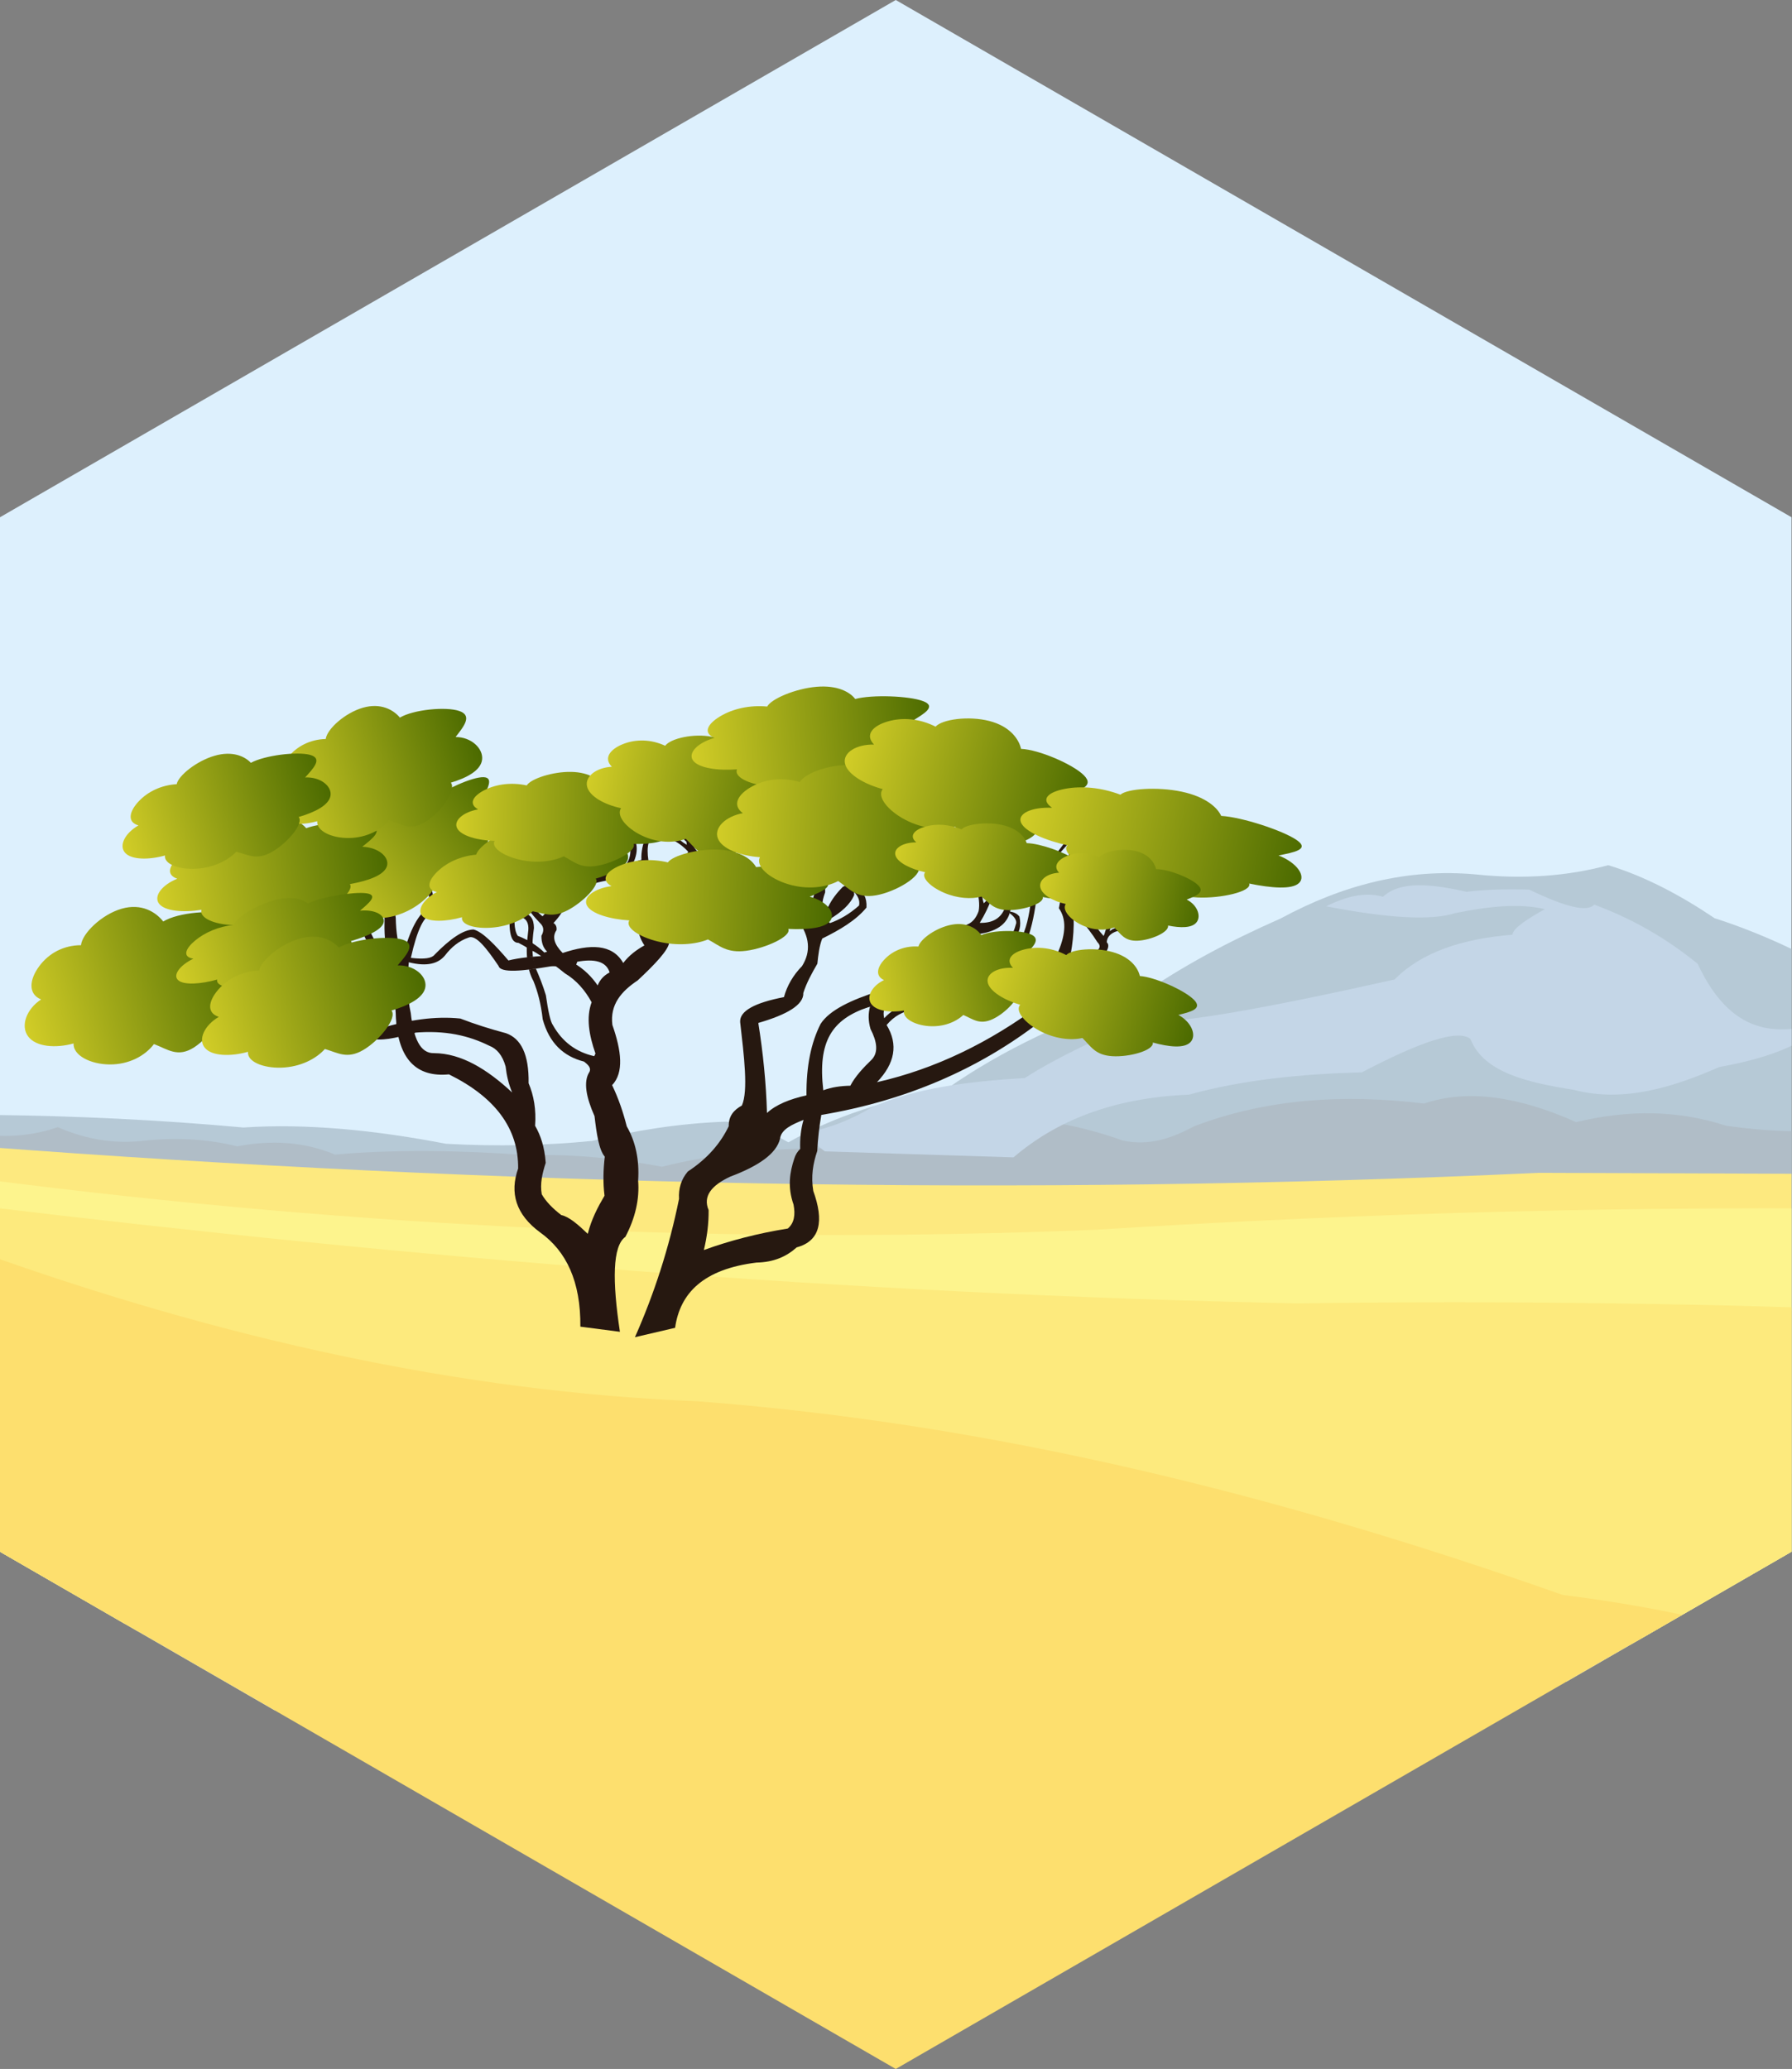 <?xml version="1.0" encoding="UTF-8" standalone="no"?><!DOCTYPE svg PUBLIC "-//W3C//DTD SVG 1.1//EN" "http://www.w3.org/Graphics/SVG/1.1/DTD/svg11.dtd"><svg width="100%" height="100%" viewBox="0 0 719 830" version="1.1" xmlns="http://www.w3.org/2000/svg" xmlns:xlink="http://www.w3.org/1999/xlink" xml:space="preserve" xmlns:serif="http://www.serif.com/" style="fill-rule:evenodd;clip-rule:evenodd;stroke-linejoin:round;stroke-miterlimit:1.414;"><rect x="0" y="0" width="719" height="830" fill="#808080" stroke="none"/><path id="grassland" d="M359.401,0l359.4,207.5l0,415l-359.4,207.5l-359.401,-207.5l0,-415l359.401,-207.5Z" style="fill:none;"/><clipPath id="_clip1"><path d="M359.401,0l359.4,207.5l0,415l-359.4,207.5l-359.401,-207.5l0,-415l359.401,-207.5Z"/></clipPath><g clip-path="url(#_clip1)"><path id="sky" d="M-31.244,-119.636l803.791,5.673l27.847,784.721l-848.093,18.909l16.455,-809.303Z" style="fill:#ddf0fd;"/><g id="mountains"><path d="M-2.465,447.285c33.372,0.407 66.741,1.977 100.106,5.033c25.388,-1.67 52.692,1.011 81.244,6.523c20.761,1.156 40.259,0.686 58.699,-1.145c16.987,-4.134 34.723,-7.05 53.831,-7.731c10.063,1.467 18.17,4.38 24.911,8.304c18.626,-10.618 40.152,-17.32 63.567,-21.476c22.041,-15.506 48.564,-27.921 78.454,-38.013c15.762,-10.97 34.425,-21.042 55.549,-30.352c24.63,-13.313 50.559,-20.203 78.404,-17.62c19.242,1.995 36.841,0.636 52.972,-3.722c14.632,4.444 28.811,11.928 42.711,21.293c16.993,5.397 34.025,13.277 51.082,22.678c10.375,6.466 20.358,9.661 30.009,10.079l9.027,123.479l-785.049,16.079l4.483,-93.409Z" style="fill:#b6c9d6;"/><path d="M-5.408,455.3c10.018,1.038 19.548,0 28.588,-3.115c11.796,5.104 23.06,6.689 33.902,5.497c13.397,-1.465 26.122,-0.793 38.118,2.199c14.559,-2.82 27.578,-1.577 39.216,3.299c23.912,-2.113 49.859,-1.746 77.116,0.218c18.791,-0.485 36.7,1.382 54.081,4.661c20.096,-5.07 43.567,-7.785 71.515,-7.376c41.947,-16.034 79.284,-15.44 113.373,-3.125c11.068,2.327 20.109,-1.204 28.782,-5.799c29.057,-11.031 59.968,-12.959 92.069,-9.048c17.524,-5.935 38.087,-2.814 61.047,7.453c21.174,-5.138 41.245,-4.759 60.149,1.453c33.452,4.696 53.767,1.037 73.936,-2.716l24.013,142.019l-830.488,3.495l34.583,-139.115Z" style="fill:#b0bdc7;"/><path d="M406.625,464.295c16.926,-14.422 39.269,-23.864 70.466,-25.166c21.68,-6.015 45.133,-8.285 69.347,-8.948c23.028,-12.092 38.61,-17.505 43.541,-13.36c5.319,13.44 22.748,17.415 41.461,20.387c19.437,5.077 38.919,-0.606 58.413,-9.163c23.308,-4.174 35.719,-10.578 42.283,-18.179c-19.499,6.181 -37.712,5.234 -50.968,-23.193c-11.6,-9.469 -25.041,-17.667 -41.519,-23.766c-2.822,3.129 -11.754,0.908 -26.056,-6.013c-9.116,-0.294 -17.562,-0.046 -25.198,0.859c-13.887,-3.124 -26.531,-4.516 -33.501,2.004c-7.267,-2.092 -14.943,-0.091 -22.811,3.817c25.388,4.934 42.477,5.738 51.886,2.721c13.492,-2.789 25.875,-3.941 35.876,-1.582c-7.129,3.986 -12.828,7.682 -13.011,10.263c-20.392,1.63 -36.658,7.141 -47.28,17.959c-52.447,11.736 -90.797,18.713 -102.052,16.545c-16.741,6.991 -32.781,14.345 -46.344,22.985c-22.74,1.362 -44.37,4.04 -61.619,11.912c-7.289,4.309 -15.719,8.103 -27.552,10.358l8.948,7.159l75.69,2.401Z" style="fill:#c4d6e7;"/></g><g id="field-background"><path d="M-8.615,459.887c209.305,15.853 417.951,20.199 625.802,10.626l154.912,0.559l8.843,188.572l-791.689,-8.738l2.132,-191.019Z" style="fill:#fde97f;"/><path d="M-5.546,473.224c151.387,19.439 299.861,26.07 445.468,20.097c108.601,-6.843 218.923,-9.801 331.288,-8.15l-6.83,172.486l-776.834,-6.991l6.908,-177.442Z" style="fill:#fdf48d;"/><path d="M-8.748,483.716c173.527,20.931 349.353,35.443 529.051,39.148c84.779,-1.124 167.382,-0.026 247.748,3.355l0,134.78l-779.036,-7.271l2.237,-170.012Z" style="fill:#fdea7d;"/></g><g id="trees"><path d="M405.318,365.646c0.042,0.031 0.085,0.062 0.127,0.093c1.526,0.24 2.748,0.861 3.583,1.972c0.835,3.749 -0.025,6.55 -2.056,8.694l-0.826,3.528l3.191,-2.684c2.447,-4.369 3.59,-10.004 4.316,-16.045l6.286,-13.417c3.091,-4.334 6.554,-8.869 10.04,-13.417l-1.992,4.787c-2.877,3.063 -5.308,6.18 -7.037,9.383l-5.278,13.253c-0.785,6.011 -2.136,11.781 -4.222,17.24l-44.724,26.038c-4.321,0.511 -7.987,2.547 -10.989,6.125c4.764,7.826 3.297,15.468 -3.871,22.943c23.522,-5.346 45.16,-15.997 65.285,-30.909l7.474,-21.534c3.082,-7.274 3.241,-13.095 0.225,-17.34l3.152,-16.663c0.21,-5.455 2.712,-9.35 5.705,-12.911l-1.276,4.429c-2.201,5.721 -2.445,11.724 -2.777,17.714l2.843,-11.211c4.013,-6.964 10.138,-11.795 16.185,-16.706l-9.194,10.255c-2.616,2.276 -4.252,4.864 -5.479,7.582l-3.232,21.112c0.27,8.127 -1.116,15.61 -3.014,22.895l12.097,-9.292c1.624,-1.087 1.801,-2.277 0.461,-3.574c-2.066,-3.33 -4.623,-6.583 -7.39,-9.804l-0.751,-4.054l4.25,2.681c2.129,3.368 4.256,6.354 6.38,8.686l0.384,-0.961c0.846,-3.253 2.521,-5.622 4.266,-7.917l-1.191,3.767c-0.479,1.028 -0.828,2.087 -1,3.189l0.961,-0.73c1.983,-1.187 6.134,-0.761 10.992,0.192c1.989,1.026 3.787,1.086 5.38,0.116c2.655,-1.083 5.203,-3.387 7.725,-5.996l-2.96,4.228c-2.356,2.327 -4.827,4.41 -8.685,3.535c-3.389,-1.134 -6.939,-1.657 -10.722,-1.306c-2.451,0.874 -3.793,2.315 -3.897,4.392c2.126,1.973 -1.523,6.334 -7.389,11.611l-19.02,20.001c-25.114,19.454 -54.488,32.008 -88.124,37.662c-0.823,4.72 -1.379,9.539 -1.629,14.471c-1.701,4.976 -2.573,10.214 -1.584,16.044c4.332,11.987 2.87,20.039 -6.662,22.612c-4.013,3.615 -9.111,5.975 -16.138,6.099c-21.314,2.63 -30.687,12.238 -32.651,26.177l-16.107,3.757c7.719,-17.423 13.722,-35.856 17.687,-55.487c-0.244,-4.089 0.806,-7.79 3.533,-10.987c8.043,-5.271 13.157,-11.433 16.409,-18.163c-0.092,-4.127 2.112,-6.569 5.278,-8.308c2.607,-5.897 0.863,-19.858 -0.696,-33.476c-0.258,-4.427 5.789,-7.73 17.576,-10.009c1.255,-4.61 3.67,-8.757 7.246,-12.44c3.682,-5.836 3.053,-11.915 -1.564,-18.218l-17.743,-2.001l7.794,-8.99l-0.321,-0.391l1.717,-1.219l2.134,-2.462c4.09,-0.781 6.976,-1.964 6.726,-4.195c-0.388,-1.552 -1.457,-3.068 -2.626,-4.58l1.411,0.262l1.185,1.666c1.234,1.114 2.118,2.316 1.825,3.811c-2.603,2.549 -5.986,4.132 -9.948,4.996l-0.707,0.502l-1.396,1.61l2.572,3.127l9.617,4.848l3.022,-3.944c1.788,-3.991 2.088,-9.116 1.902,-14.612l1.701,-1.201l1.976,3.102l0,8.301c-1.524,4.29 -1.708,6.946 1.281,5.739c1.339,-2.836 3.359,-5.483 5.867,-7.993l1.424,-0.559c-0.204,-0.155 -0.409,-0.309 -0.616,-0.463c-1.636,-1.295 -2.905,-2.962 -3.953,-4.854l3.148,-1.81c0.442,1.599 0.929,3.181 2.049,4.509c0.926,-1.051 1.797,-2.522 2.665,-4.022l3.433,-5.637l3.818,0.538l-2.025,4.125l-2.997,4.484c3.276,-0.3 6.64,-1.605 10.082,-3.792l0.703,-2.658l5.552,-1.72l-5.448,6.074c-3.888,1.596 -7.77,3.021 -11.642,4.181l-0.433,2.07c2.4,1.541 3.914,3.905 3.675,7.897c-4.308,5.233 -10.791,8.993 -17.749,12.432c-1.176,2.975 -1.589,6.513 -1.955,10.086c-2.279,3.906 -4.391,7.814 -5.629,11.728c0.2,4.759 -6.509,8.691 -18.062,12.041c1.91,12.02 3.129,24.058 3.477,36.119c3.572,-3.328 9.086,-5.558 15.847,-7.083c-0.111,-11.966 1.943,-21.318 5.666,-28.652c3.644,-5.631 12.452,-9.663 23.189,-13.097c0.704,-0.848 1.492,-1.667 2.356,-2.459c6.244,-11.439 19.279,-18.153 33.178,-24.266c2.356,-0.92 3.769,-2.886 4.676,-5.412c0.537,-2.82 0.018,-5.908 -0.769,-9.063l1.346,-1.249l0.864,1.056c-0.097,2.032 -0.091,4.063 0.641,6.085c1.148,-0.961 2.143,-2.472 3.067,-4.242l-0.556,-4.493l1.375,2.826c-0.268,0.574 -0.541,1.132 -0.819,1.667l0.044,0.361c0.132,0.283 0.265,0.558 0.399,0.825l-0.212,0.686c-1.241,3.537 -2.901,6.944 -4.925,10.238c5.105,0.139 8.198,-1.806 9.807,-5.287c-0.088,-0.053 -0.176,-0.105 -0.265,-0.157c-1.605,-1.027 -3.075,-2.844 -4.405,-5.48l0.685,-2.217l-0.309,-0.636c0.575,-1.23 1.129,-2.532 1.686,-3.827l-1.377,4.463l1.018,2.092c0.973,1.817 2.098,3.398 3.387,4.725c-0.127,0.359 -0.266,0.705 -0.42,1.037c0.789,0.469 1.541,0.944 2.208,1.434c-1.727,5.505 -6.995,7.835 -14.079,8.536l-19.782,10.008l-14.189,17.924c-2.038,0.876 -3.039,2.573 -2.295,5.651c2.601,-2.897 6.18,-4.853 9.945,-6.631l36.976,-21.216c2.524,-1.818 4.63,-4.972 6.055,-10.309c0.122,-1.483 -0.998,-2.765 -2.631,-3.963c0.074,-0.236 0.141,-0.477 0.202,-0.724c-0.703,-0.522 -1.365,-1.104 -1.99,-1.747c1.222,-3.458 1.237,-8.166 0.454,-13.701l2.814,3.284l-0.938,10.086c-0.066,0.735 -0.18,1.427 -0.34,2.078Zm-82.923,83.614c-4.555,1.836 -8.941,3.751 -9.419,7.516c-1.374,5.935 -8.477,10.938 -19.942,15.232c-7.518,3.497 -11.1,7.83 -8.718,13.428c0.058,5.358 -0.623,10.701 -1.904,16.033c10.506,-3.811 21.709,-6.709 33.67,-8.618c2.554,-2.141 3.112,-5.473 2.305,-9.62c-2.459,-7.074 -1.543,-12.925 0.3,-18.438c0.46,-1.512 1.241,-2.81 2.369,-3.876c-0.129,-4.066 0.253,-7.935 1.339,-11.657Zm26.704,-45.49l8.492,-3.076l-0.684,-4.398c-1.521,0.446 -3.014,0.901 -4.471,1.367c-1.559,1.88 -2.704,3.904 -3.337,6.107l-0.763,0.277c-14.555,4.926 -20.314,13.69 -18.008,33.338c3.388,-1.269 7.045,-1.756 10.843,-1.833c1.938,-3.712 5.151,-7.171 8.674,-10.567c2.614,-2.879 2.061,-7.099 -0.581,-12.203c-0.95,-3.316 -0.945,-6.299 -0.165,-9.012Zm-9.458,-48.603c1.11,0.845 2.152,1.706 3.003,2.61l0.084,1.23c-1.545,3.804 -5.167,6.917 -9.758,9.708c-0.664,0.615 -0.691,1.154 0.05,1.601c3.874,-1.38 7.758,-3.567 11.659,-7.055c0.425,-2.075 -0.493,-3.849 -2.035,-5.484l-0.25,-3.691l-2.753,1.081Z" style="fill:#261810;"/><path d="M248.729,534.28c-3.083,-20.397 -3.003,-34.411 2.192,-38.1c3.987,-7.61 5.701,-15.126 5.115,-22.547c0.542,-8.469 -1.054,-15.69 -4.567,-21.79c-1.418,-5.58 -3.271,-11.1 -5.872,-16.517c4.817,-5.051 3.729,-13.808 0.107,-24.157c-1.031,-8.158 3.588,-13.485 10.132,-17.846c7.191,-6.672 12.243,-12.163 12.637,-15.081c0.36,-4.922 2.704,-9.039 5.659,-12.909l5.934,-23.469c-3.487,-3.632 -2.924,-6.555 1.503,-8.802l8.002,-8.074l-9.099,6.225c-1.382,0.958 -2.668,1.965 -3.283,3.318l0.992,-6.944l-1.95,1.027l-0.513,3.112l0.103,2.566l-0.171,1.402c-0.684,-0.463 -1.023,-1.166 -1.198,-1.984l-1.402,-2.121l-0.479,1.745c0.622,1.83 1.495,3.345 2.805,4.31l0.204,1.276c-1.762,-0.996 -3.505,-2.424 -5.232,-4.181l-1.576,0.263l0.438,1.707c2.721,1.125 4.957,2.86 6.895,4.969l-10.766,25.517l-3.34,5.094c-0.425,0.871 -0.688,1.746 -0.581,2.626c-1.44,0.151 -1.654,-2.355 -1.334,-6.02l-3.456,-14.582l-2.855,6.728l0.612,7.339l1.28,2.237c0.258,3.023 1.067,5.938 2.886,8.658c-3.194,1.777 -6.129,3.965 -8.498,7.055c-4.414,-7.739 -13.345,-7.642 -24.307,-4.02c-3.306,-3.378 -4.34,-6.455 -2.464,-9.148c0.166,-1.302 -0.242,-2.254 -1.198,-2.873c2.268,-2.469 4.129,-5.034 4.964,-7.845c3.861,-6.236 11.654,-9.086 21.88,-9.842l10.194,-3.916l1.044,-3.393c-0.89,-5.895 0.035,-9.361 2.897,-10.236l1.443,-3.528l-3.527,0.321l-1.817,3.741c-1.296,3.024 -1.955,6.134 -1.817,9.353c-1.532,0.333 -2.789,0.887 -3.581,1.817c1.502,-2.847 2.054,-5.629 1.496,-8.337l-2.458,-2.245l-1.764,0.16l1.871,4.169c0.184,2.836 -0.655,5.306 -2.619,7.375c-3.835,0.342 -7.465,1.098 -10.796,2.459c0.988,-3.346 0.973,-6.696 0.535,-10.048l-2.192,0.054l-0.106,1.977c0.692,3.047 0.473,6.057 -1.924,8.979c-7.487,2.714 -12.527,6.472 -13.423,12.001c-1.795,1.363 -3.374,2.801 -4.709,4.29c-2.244,-1.75 -3.783,-3.858 -4.942,-6.159c-1.513,-2.236 -0.472,-4.914 1.493,-7.753c0.958,-3.492 2.702,-6.093 4.874,-8.209l0.404,-3.218l-3.675,2.254l-0.584,3.1c-1.903,3.144 -3.589,6.339 -4.843,9.632c-0.83,5.727 2.789,9.315 6.211,12.998c1.47,1.344 1.852,3.011 0.614,5.157c-0.034,2.838 0.772,4.927 2.298,6.376l-1.122,0.356c-3.013,-2.916 -6.583,-5.136 -10.675,-6.704c-1.635,-2.472 -1.506,-6.97 -0.866,-12.055c-0.69,-2.857 -0.873,-5.65 -0.868,-8.419l0.834,-6.004l-2.338,0.868l-0.134,5.812c0.502,3.596 0.73,7.134 0.211,10.515c-0.619,9.024 0.853,12.119 3.425,12.095c6.641,3.452 12.881,7.486 18.638,12.222c4.664,2.785 8.101,6.8 10.739,11.614c-2.256,6.114 -1.058,13.162 1.545,20.59l-0.507,1.039c-7.277,-1.639 -12.819,-5.763 -16.568,-12.453c-0.993,-1.287 -1.926,-5.692 -2.824,-11.985c-1.214,-4.028 -2.619,-7.471 -4.062,-10.796c-1.528,-3.699 -1.734,-9.143 -0.722,-16.193c-0.033,-3.718 -1.507,-5.589 -4.175,-5.929c-2.818,0.084 -5.682,-0.02 -8.625,-0.445c-0.908,-3.971 -0.696,-7.89 -0.448,-11.808l-1.148,-1.565l-0.626,3.757l0.104,9.499c0.813,1.995 1.929,2.591 3.236,2.297c6.888,-1.557 10.231,0.262 9.296,6.158c-1.138,8.509 -0.301,14.839 2.191,19.347c1.645,4.093 2.993,8.926 3.711,15.331c2.611,9.522 8.343,14.865 16.514,16.942c1.821,1.323 3.054,2.691 2.191,4.222c-2.479,3.906 -1.27,10.125 2.085,17.69c0.81,6.975 1.765,13.547 4.115,16.248c-0.601,5.145 -0.767,10.347 -0.107,15.659c-2.704,4.589 -5.229,9.377 -6.726,15.297c-3.802,-3.635 -7.515,-6.893 -10.606,-7.516c-3.41,-2.608 -6.133,-5.369 -7.849,-8.35c-0.76,-4.199 0.216,-8.404 1.586,-12.61c-0.454,-6.35 -2.039,-11.066 -4.258,-14.864c0.471,-6.485 -0.505,-12.114 -2.609,-17.075c0.186,-11.657 -3.085,-17.933 -9.022,-20.055c-6.267,-1.675 -12.416,-3.585 -18.366,-5.894c-10.205,-1.062 -20.867,0.593 -31.804,3.873c-3.453,0.037 -6.796,-1.52 -9.988,-5.259l-5.011,-0.167l4.51,3.758l1.002,1.587c-4.806,1.11 -9.19,2.336 -12.86,3.757c-1.71,2.006 -1.169,2.805 1.419,2.506c7.517,-2.134 13.519,-3.272 16.117,-2.172c4.471,1.329 10.815,0.021 17.787,-2.171c12.849,-1.175 22.367,1.207 30.396,5.178c3.058,1.171 5.331,3.814 6.597,8.35c0.397,3.535 1.194,7.02 2.616,10.425c-10.133,-9.465 -20.504,-15.715 -31.334,-15.787c-5.634,0.178 -8.272,-6.211 -9.333,-16.055c-1.487,-6.619 -1.443,-13.464 -0.799,-20.396c7.46,1.862 11.847,0.484 14.509,-2.714c2.61,-3.411 5.712,-5.928 9.499,-7.203c2.906,-1.289 7.329,4.46 12.004,11.378c0.822,2.998 9.84,2.04 20.668,0.209l9.499,-1.357c4.115,2.361 7.19,5.44 9.604,8.977c0.87,-2.192 2.405,-3.972 4.801,-5.219c-1.409,-4.523 -6.157,-5.529 -13.048,-4.28l-12.317,-2.401c-5.785,0.304 -11.06,0.842 -15.24,1.879c-5.307,-6.191 -10.34,-11.509 -13.987,-12.422c-4.165,0.041 -9.523,3.856 -15.658,10.125c-1.071,1.376 -3.93,1.934 -9.499,1.253c2.527,-11.289 5.454,-17.619 8.901,-17.519c5.128,-1.744 10.023,-0.763 14.85,1.036l-1.784,-1.874c-2.31,-0.929 -4.607,-1.51 -6.881,-1.47l-4.543,0.201l10.555,-4.15l-1.252,-1.357l-8.664,3.236l-2.262,0.51c0.318,-2.933 -0.28,-5.744 -1.403,-8.484l-3.073,-2.339l0.268,2.272c2.446,2.751 3.22,6.04 2.471,9.82c-4.009,2.296 -7.536,8.532 -10.445,19.811c-2.055,-4.89 -2.684,-10.231 -2.801,-15.735c-0.382,-3.33 -1.214,-6.532 -2.506,-9.603c-0.279,-4.083 0.276,-8.112 1.337,-12.108l-2.088,-3.925l-2.923,2.422l-0.751,7.933c-0.268,5.432 0.626,10.548 2.438,15.415c-0.125,5.386 0.053,10.783 1.432,16.219c-2.872,-2.847 -5.148,-6.483 -7.057,-10.601l-6.432,-13.808c-0.853,-2.238 -2.167,-3.846 -4.342,-4.275c-2.58,0.334 -5.013,1.306 -7.215,3.273l-1.737,2.472l0.935,1.403c6.007,-5.826 9.276,-6.56 10.021,-2.605c3.42,9.433 7.089,17.922 11.423,23.882c4.667,5.856 7.291,13.795 7.529,24.168c0.986,16.457 8.209,23.774 21.281,22.522c18.42,9.095 27.928,21.586 27.761,37.765c-3.461,9.804 -0.945,18.421 8.785,25.607c10.603,7.545 16.348,19.815 16.179,37.839l15.877,2.064Z" style="fill:#261610;"/><path d="M403.392,363.769l1.933,1.872l-0.202,0.732l-1.758,-0.206l-0.58,-1.469l0.607,-0.929Z" style="fill:#261810;"/><path d="M398.504,356.399l0.458,0.246l-0.155,2.932l-1.13,-0.498l0.137,-1.643l0.69,-1.037Z" style="fill:#261810;"/><path d="M355.109,396.111l2.062,-0.118l0.575,5.617l-10.98,2.829l4.967,-6.401l3.376,-1.927Z" style="fill:#261810;"/><path d="M224.888,383.653l6.962,1.496l-1.151,3.223l-12.15,-1.124l-1.045,-4.452l7.384,0.857Z" style="fill:#261610;"/><path d="M213.846,383.727l1.217,4.899l-2.837,0.373l-1.602,-1.909l0.795,-3.078l2.427,-0.285Z" style="fill:#261610;"/><path d="M219.707,382.431l0.155,2.167l-1.53,1.05l-1.882,-0.776l0.9,-1.981l2.357,-0.46Z" style="fill:#261610;"/><path d="M213.069,376.775l2.051,5.049l-2.387,-0.61l-2.594,-2.053l1.046,-1.926l1.884,-0.46Z" style="fill:#261610;"/><path d="M206.47,365.76l0.237,1.38l-0.736,1.4l-1.803,-0.896l0.15,-1.372l2.152,-0.512Z" style="fill:#261610;"/><path d="M164.313,409.042l5.208,2.544l-7.212,6.439l-3.422,-2.788l0.219,-7.962l5.207,1.767Z" style="fill:#261610;"/></g><path id="field-foreground" d="M-7.591,502.48c96.415,34.522 192.244,55.841 287.296,59.665c118.299,8.888 233.656,37.525 347.294,77.704c57.087,7.054 108.997,21.601 155.288,44.279l6.991,163.815l-810.913,-4.349l14.044,-341.114Z" style="fill:#fddf6e;"/><g id="leaves"><path d="M145.767,339.162c-0.22,-3.23 5.262,-10.732 11.532,-14.847c6.27,-4.114 11.485,-3.631 14.361,-2.144c4.408,-4.352 16.228,-9.929 21.534,-10.367c5.305,-0.437 2.535,4.393 0.375,8.56c5.717,-2.197 11.006,-0.38 11.352,3.188c0.346,3.569 -4.354,7.84 -9.924,11.549c2.72,1.613 -1.884,10.893 -6.758,15.781c-4.875,4.887 -8.586,3.945 -13.371,4.403c-2.325,4.208 -7.151,8.618 -13.574,11.144c-6.424,2.526 -12.558,2.426 -12.955,-0.712c-5.618,3.634 -12.21,5.879 -15.346,4.142c-3.136,-1.738 -1.895,-6.947 2.395,-11.317c-4.682,0.323 -4.851,-3.673 -2.338,-8.366c2.513,-4.692 6.97,-8.702 12.717,-11.014Z" style="fill:url(#_Linear2);"/><path d="M32.498,379.18c0.468,-4.742 8.321,-12.333 16.312,-14.633c7.99,-2.299 13.771,1.369 16.688,5.138c5.941,-3.703 20.523,-4.923 26.61,-2.518c6.086,2.404 1.889,7.727 -1.474,12.448c6.941,0.125 12.51,5.743 12.109,11.041c-0.401,5.297 -6.654,8.718 -13.765,10.836c2.714,3.86 -4.542,14.494 -11.129,18.696c-6.586,4.201 -10.568,0.735 -16.071,-1.344c-3.557,4.687 -9.984,8.233 -17.796,8.175c-7.812,-0.058 -14.715,-3.705 -14.467,-8.416c-7.149,1.985 -15.089,1.429 -18.244,-2.845c-3.155,-4.274 -0.599,-11.011 5.214,-14.807c-5.358,-2.212 -4.664,-8.02 -0.786,-13.292c3.878,-5.271 9.799,-8.457 16.799,-8.479Z" style="fill:url(#_Linear3);"/><path d="M89.817,337.963c1.184,-3.246 9.871,-8.267 17.87,-9.651c7.998,-1.383 12.957,1.278 15.162,3.938c6.257,-2.397 20.392,-2.878 25.839,-1.077c5.448,1.801 0.608,5.353 -3.341,8.514c6.618,0.256 11.073,4.251 9.867,7.88c-1.205,3.629 -7.716,5.825 -14.845,7.106c1.996,2.717 -6.593,9.844 -13.544,12.568c-6.951,2.724 -10.221,0.246 -15.162,-1.317c-4.129,3.132 -10.825,5.411 -18.287,5.179c-7.462,-0.232 -13.497,-2.905 -12.529,-6.135c-7.145,1.188 -14.652,0.612 -17.006,-2.402c-2.355,-3.013 1.135,-7.577 7.283,-10.042c-4.781,-1.65 -3.215,-5.623 1.311,-9.149c4.527,-3.525 10.684,-5.568 17.382,-5.412Z" style="fill:url(#_Linear4);"/><path d="M130.688,296.463c0.508,-3.969 7.688,-10.464 14.894,-12.542c7.205,-2.079 12.318,0.869 14.862,3.957c5.395,-3.209 18.488,-4.518 23.899,-2.631c5.41,1.887 1.548,6.414 -1.554,10.423c6.219,-0.033 11.106,4.547 10.647,8.978c-0.458,4.432 -6.127,7.412 -12.54,9.322c2.36,3.169 -4.342,12.192 -10.325,15.831c-5.982,3.64 -9.486,0.825 -14.38,-0.802c-3.276,3.984 -9.102,7.073 -16.104,7.18c-7.001,0.106 -13.12,-2.801 -12.81,-6.74c-6.445,1.8 -13.551,1.494 -16.3,-2.013c-2.748,-3.506 -0.331,-9.182 4.95,-12.467c-4.761,-1.74 -4.03,-6.604 -0.455,-11.082c3.574,-4.479 8.941,-7.257 15.216,-7.414Z" style="fill:url(#_Linear5);"/><path d="M191.059,342.857c0.78,-3.028 8.274,-8.434 15.479,-10.512c7.206,-2.079 12.004,-0.22 14.277,1.928c5.512,-2.803 18.43,-4.719 23.596,-3.681c5.166,1.038 1.062,4.725 -2.262,7.968c6.094,-0.467 10.555,2.639 9.792,6.012c-0.764,3.373 -6.528,6.023 -12.946,7.918c2.087,2.221 -5.119,9.499 -11.237,12.668c-6.118,3.168 -9.35,1.295 -14.029,0.416c-3.492,3.236 -9.418,5.978 -16.283,6.556c-6.866,0.577 -12.653,-1.18 -12.07,-4.171c-6.441,1.814 -13.379,2.088 -15.822,-0.36c-2.443,-2.448 0.327,-6.899 5.733,-9.75c-4.54,-0.974 -3.478,-4.692 0.341,-8.322c3.819,-3.63 9.273,-6.105 15.431,-6.67Z" style="fill:url(#_Linear6);"/><path d="M211.338,315.079c1.647,-2.658 10.412,-5.584 17.909,-5.42c7.498,0.165 11.524,3.37 13.053,6.098c6.097,-1.032 18.999,0.991 23.62,3.522c4.621,2.531 -0.396,4.826 -4.535,6.93c5.956,1.372 9.289,5.667 7.554,8.659c-1.735,2.992 -8.027,3.802 -14.718,3.698c1.33,2.742 -7.718,7.541 -14.503,8.741c-6.784,1.199 -9.311,-1.552 -13.515,-3.786c-4.297,2.048 -10.772,2.899 -17.497,1.403c-6.725,-1.496 -11.725,-4.899 -10.277,-7.58c-6.689,-0.189 -13.394,-1.996 -14.996,-5.061c-1.602,-3.065 2.37,-6.487 8.38,-7.597c-4.043,-2.283 -1.921,-5.516 2.807,-7.842c4.727,-2.326 10.671,-3.063 16.718,-1.765Z" style="fill:url(#_Linear7);"/><path d="M266.882,299.171c2.218,-2.972 11.51,-5.057 18.862,-3.578c7.352,1.478 10.603,6.086 11.5,9.684c6.239,-0.223 18.501,4.45 22.489,8.334c3.988,3.884 -1.47,5.838 -6.02,7.706c5.563,2.694 7.887,8.516 5.508,11.881c-2.379,3.365 -8.761,3.284 -15.332,2.016c0.697,3.582 -9.293,7.911 -16.248,8.222c-6.954,0.312 -8.829,-3.485 -12.472,-6.934c-4.694,1.773 -11.265,1.71 -17.558,-1.266c-6.293,-2.976 -10.459,-7.991 -8.432,-11.025c-6.549,-1.371 -12.753,-4.725 -13.646,-8.748c-0.893,-4.022 3.787,-7.532 9.958,-7.866c-3.474,-3.482 -0.659,-7.075 4.52,-9.116c5.18,-2.04 11.203,-1.928 16.871,0.69Z" style="fill:url(#_Linear8);"/><path d="M267.967,345.961c1.968,-2.774 12.088,-5.564 20.658,-5.105c8.57,0.458 13.072,4.031 14.734,6.999c7.007,-0.87 21.699,1.776 26.903,4.652c5.205,2.875 -0.607,5.135 -5.409,7.224c6.769,1.689 10.443,6.397 8.363,9.524c-2.079,3.127 -9.303,3.754 -16.952,3.389c1.433,2.977 -9.07,7.755 -16.868,8.779c-7.798,1.024 -10.6,-2.008 -15.337,-4.551c-4.981,2.023 -12.414,2.686 -20.058,0.835c-7.645,-1.85 -13.255,-5.67 -11.512,-8.476c-7.645,-0.455 -15.256,-2.637 -16.99,-5.968c-1.734,-3.331 2.918,-6.832 9.828,-7.789c-4.551,-2.589 -2.02,-5.959 3.461,-8.262c5.482,-2.303 12.305,-2.864 19.179,-1.251Z" style="fill:url(#_Linear9);"/><path d="M307.821,283.439c1.565,-3.02 11.201,-7.185 19.752,-7.918c8.551,-0.733 13.505,2.181 15.561,4.891c6.819,-1.833 21.736,-1.247 27.289,0.879c5.553,2.127 0.11,5.171 -4.356,7.904c6.937,0.735 11.228,4.889 9.602,8.274c-1.627,3.385 -8.694,5.006 -16.32,5.705c1.832,2.749 -7.908,8.937 -15.489,11.031c-7.581,2.094 -10.776,-0.52 -15.82,-2.382c-4.653,2.693 -11.922,4.379 -19.749,3.606c-7.827,-0.774 -13.912,-3.78 -12.575,-6.8c-7.634,0.609 -15.474,-0.498 -17.653,-3.557c-2.178,-3.058 1.944,-7.17 8.655,-9.075c-4.867,-1.934 -2.827,-5.621 2.283,-8.662c5.11,-3.041 11.789,-4.541 18.82,-3.896Z" style="fill:url(#_Linear10);"/><path d="M320.925,313.732c2.036,-3.596 12.23,-7.288 20.797,-6.777c8.567,0.512 12.99,5.076 14.584,8.888c7.033,-1.188 21.676,2.086 26.819,5.745c5.142,3.659 -0.728,6.628 -5.583,9.365c6.735,2.115 10.302,8.152 8.148,12.203c-2.155,4.051 -9.4,4.927 -17.048,4.529c1.365,3.824 -9.259,10.084 -17.088,11.477c-7.829,1.393 -10.563,-2.49 -15.245,-5.724c-5.033,2.655 -12.488,3.579 -20.096,1.265c-7.608,-2.314 -13.133,-7.187 -11.323,-10.822c-7.641,-0.514 -15.208,-3.257 -16.866,-7.536c-1.658,-4.279 3.08,-8.837 10.019,-10.135c-4.495,-3.296 -1.883,-7.664 3.658,-10.685c5.541,-3.022 12.382,-3.809 19.224,-1.793Z" style="fill:url(#_Linear11);"/><path d="M375.374,291.51c2.649,-2.965 13.314,-4.419 21.62,-2.261c8.306,2.159 11.814,7.297 12.684,11.177c7.111,0.268 20.873,6.204 25.249,10.636c4.377,4.433 -1.917,6.058 -7.174,7.667c6.219,3.3 8.62,9.648 5.771,13.016c-2.848,3.367 -10.109,2.765 -17.535,0.893c0.643,3.845 -10.91,7.618 -18.839,7.385c-7.928,-0.232 -9.903,-4.401 -13.906,-8.346c-5.416,1.496 -12.893,0.899 -19.932,-2.759c-7.038,-3.658 -11.57,-9.301 -9.136,-12.347c-7.397,-1.98 -14.318,-6.03 -15.166,-10.359c-0.848,-4.328 4.625,-7.663 11.664,-7.517c-3.809,-3.965 -0.454,-7.54 5.527,-9.279c5.981,-1.74 12.831,-1.135 19.173,2.094Z" style="fill:url(#_Linear12);"/><path d="M385.777,332.73c1.831,-2.035 9.752,-3.169 16.093,-1.834c6.342,1.335 9.24,4.747 10.095,7.347c5.347,0.079 15.976,3.88 19.49,6.803c3.513,2.923 -1.121,4.109 -4.979,5.269c4.835,2.133 6.968,6.376 5.008,8.686c-1.96,2.31 -7.436,2.009 -13.102,0.854c0.683,2.581 -7.783,5.289 -13.74,5.247c-5.958,-0.043 -7.656,-2.823 -10.864,-5.423c-3.983,1.086 -9.621,0.791 -15.09,-1.572c-5.469,-2.363 -9.162,-6.1 -7.496,-8.187c-5.651,-1.228 -11.052,-3.857 -11.914,-6.761c-0.862,-2.904 3.068,-5.23 8.353,-5.232c-3.063,-2.617 -0.734,-5.073 3.659,-6.332c4.394,-1.258 9.563,-0.949 14.487,1.135Z" style="fill:url(#_Linear13);"/><path d="M449.536,318.802c2.671,-2.397 14.722,-3.285 24.515,-1.223c9.793,2.062 14.45,6.466 15.928,9.737c8.189,0.444 24.705,5.833 30.273,9.674c5.567,3.841 -1.45,5.007 -7.28,6.19c7.541,2.951 11.08,8.334 8.23,11.062c-2.85,2.728 -11.252,2.001 -20,0.206c1.214,3.236 -11.569,6.034 -20.69,5.595c-9.122,-0.44 -11.903,-3.987 -16.981,-7.409c-6.026,1.084 -14.675,0.354 -23.199,-2.922c-8.525,-3.276 -14.42,-8.135 -12.005,-10.606c-8.729,-1.885 -17.166,-5.485 -18.675,-9.131c-1.508,-3.646 4.357,-6.266 12.447,-5.926c-4.858,-3.434 -1.454,-6.319 5.19,-7.59c6.644,-1.27 14.575,-0.552 22.247,2.343Z" style="fill:url(#_Linear14);"/><path d="M368.498,379.72c0.779,-3.084 7.271,-7.664 13.381,-8.77c6.111,-1.106 10.045,1.587 11.855,4.203c4.725,-2.128 15.605,-2.196 19.88,-0.315c4.275,1.88 0.689,5.157 -2.225,8.082c5.114,0.43 8.714,4.391 7.934,7.842c-0.78,3.451 -5.71,5.379 -11.154,6.41c1.651,2.665 -4.678,9.269 -9.925,11.692c-5.247,2.422 -7.871,-0.048 -11.746,-1.687c-3.054,2.893 -8.124,4.894 -13.887,4.464c-5.764,-0.43 -10.528,-3.165 -9.915,-6.24c-5.461,0.942 -11.273,0.18 -13.213,-2.779c-1.94,-2.959 0.563,-7.245 5.202,-9.44c-3.755,-1.718 -2.711,-5.489 0.634,-8.749c3.344,-3.259 8.008,-5.05 13.179,-4.713Z" style="fill:url(#_Linear15);"/><path d="M427.796,383.138c2.307,-2.355 11.521,-3.217 18.673,-1.182c7.153,2.034 10.141,6.368 10.864,9.585c6.135,0.443 17.967,5.754 21.712,9.535c3.744,3.781 -1.699,4.921 -6.248,6.079c5.343,2.908 7.368,8.202 4.886,10.882c-2.483,2.68 -8.745,1.958 -15.139,0.186c0.527,3.182 -9.47,5.922 -16.311,5.483c-6.84,-0.439 -8.514,-3.928 -11.939,-7.297c-4.685,1.061 -11.133,0.336 -17.18,-2.891c-6.047,-3.228 -9.917,-8.009 -7.794,-10.437c-6.369,-1.86 -12.312,-5.406 -13.012,-8.992c-0.7,-3.585 4.047,-6.156 10.12,-5.816c-3.257,-3.379 -0.337,-6.213 4.837,-7.457c5.174,-1.243 11.082,-0.531 16.531,2.322Z" style="fill:url(#_Linear16);"/><path d="M70.892,314.585c0.661,-3.447 8.019,-9.333 15.226,-11.407c7.207,-2.073 12.144,0.274 14.536,2.843c5.462,-2.98 18.459,-4.617 23.733,-3.197c5.274,1.42 1.275,5.479 -1.953,9.06c6.15,-0.269 10.798,3.497 10.168,7.341c-0.63,3.845 -6.354,6.638 -12.771,8.535c2.207,2.645 -4.78,10.696 -10.84,14.07c-6.06,3.374 -9.412,1.079 -14.186,-0.137c-3.398,3.567 -9.281,6.46 -16.207,6.823c-6.927,0.363 -12.86,-1.911 -12.396,-5.324c-6.444,1.803 -13.458,1.814 -16.035,-1.107c-2.577,-2.922 0.04,-7.917 5.392,-10.957c-4.638,-1.319 -3.72,-5.547 -0.007,-9.553c3.712,-4.005 9.129,-6.611 15.34,-6.99Z" style="fill:url(#_Linear17);"/><path d="M93.755,371.001c0.889,-2.653 8.512,-7.62 15.719,-9.694c7.207,-2.073 11.879,-0.645 14.043,1.13c5.561,-2.637 18.41,-4.786 23.478,-4.083c5.068,0.704 0.865,4.054 -2.549,6.989c6.045,-0.635 10.335,1.886 9.448,4.837c-0.887,2.951 -6.692,5.465 -13.112,7.35c1.977,1.845 -5.434,8.424 -11.609,11.4c-6.174,2.976 -9.297,1.476 -13.889,0.892c-3.58,2.936 -9.548,5.536 -16.36,6.296c-6.811,0.761 -12.465,-0.542 -11.772,-3.156c-6.44,1.816 -13.313,2.316 -15.633,0.288c-2.32,-2.029 0.594,-5.989 6.052,-8.664c-4.451,-0.672 -3.256,-3.933 0.663,-7.223c3.919,-3.289 9.409,-5.64 15.521,-6.362Z" style="fill:url(#_Linear18);"/><path d="M103.99,389.312c0.643,-3.932 8.463,-10.517 16.198,-12.742c7.734,-2.226 13.11,0.562 15.744,3.55c5.833,-3.298 19.825,-4.905 25.545,-3.172c5.721,1.733 1.488,6.296 -1.922,10.329c6.631,-0.182 11.725,4.223 11.124,8.609c-0.602,4.387 -6.721,7.466 -13.607,9.506c2.436,3.072 -4.94,12.143 -11.41,15.88c-6.47,3.737 -10.134,1.042 -15.311,-0.447c-3.593,4.013 -9.884,7.203 -17.35,7.476c-7.467,0.274 -13.917,-2.45 -13.486,-6.347c-6.917,1.932 -14.485,1.8 -17.326,-1.596c-2.841,-3.396 -0.12,-9.058 5.594,-12.428c-5.032,-1.604 -4.128,-6.424 -0.204,-10.932c3.925,-4.509 9.717,-7.38 16.411,-7.686Z" style="fill:url(#_Linear19);"/><path d="M441.089,343.895c1.689,-2.225 8.689,-3.737 14.205,-2.576c5.515,1.161 7.925,4.654 8.573,7.371c4.692,-0.128 13.875,3.472 16.845,6.425c2.97,2.952 -1.147,4.39 -4.58,5.769c4.162,2.065 5.866,6.467 4.054,8.988c-1.813,2.52 -6.609,2.419 -11.539,1.421c0.498,2.704 -7.043,5.902 -12.273,6.093c-5.229,0.19 -6.611,-2.683 -9.325,-5.306c-3.54,1.306 -8.479,1.217 -13.188,-1.066c-4.709,-2.283 -7.804,-6.089 -6.259,-8.362c-4.913,-1.075 -9.552,-3.642 -10.194,-6.679c-0.642,-3.037 2.901,-5.652 7.542,-5.864c-2.586,-2.647 -0.445,-5.337 3.463,-6.841c3.909,-1.505 8.435,-1.382 12.676,0.627Z" style="fill:url(#_Linear20);"/></g></g><defs><linearGradient id="_Linear2" x1="0" y1="0" x2="1" y2="0" gradientUnits="userSpaceOnUse" gradientTransform="matrix(72.196,-47.375,21.706,33.079,129.947,365.925)"><stop offset="0" style="stop-color:#d2cd27;stop-opacity:1"/><stop offset="1" style="stop-color:#4b6a00;stop-opacity:1"/></linearGradient><linearGradient id="_Linear3" x1="0" y1="0" x2="1" y2="0" gradientUnits="userSpaceOnUse" gradientTransform="matrix(92.011,-26.476,17.171,59.675,8.705,408.395)"><stop offset="0" style="stop-color:#d2cd27;stop-opacity:1"/><stop offset="1" style="stop-color:#4b6a00;stop-opacity:1"/></linearGradient><linearGradient id="_Linear4" x1="0" y1="0" x2="1" y2="0" gradientUnits="userSpaceOnUse" gradientTransform="matrix(92.103,-15.93,7.162,41.409,62.529,357.447)"><stop offset="0" style="stop-color:#d2cd27;stop-opacity:1"/><stop offset="1" style="stop-color:#4b6a00;stop-opacity:1"/></linearGradient><linearGradient id="_Linear5" x1="0" y1="0" x2="1" y2="0" gradientUnits="userSpaceOnUse" gradientTransform="matrix(82.968,-23.936,14.276,49.486,108.815,321.33)"><stop offset="0" style="stop-color:#d2cd27;stop-opacity:1"/><stop offset="1" style="stop-color:#4b6a00;stop-opacity:1"/></linearGradient><linearGradient id="_Linear6" x1="0" y1="0" x2="1" y2="0" gradientUnits="userSpaceOnUse" gradientTransform="matrix(82.968,-23.936,10.47,36.291,167.868,363.157)"><stop offset="0" style="stop-color:#d2cd27;stop-opacity:1"/><stop offset="1" style="stop-color:#4b6a00;stop-opacity:1"/></linearGradient><linearGradient id="_Linear7" x1="0" y1="0" x2="1" y2="0" gradientUnits="userSpaceOnUse" gradientTransform="matrix(86.331,1.89,-0.827,37.762,183.149,327.54)"><stop offset="0" style="stop-color:#d2cd27;stop-opacity:1"/><stop offset="1" style="stop-color:#4b6a00;stop-opacity:1"/></linearGradient><linearGradient id="_Linear8" x1="0" y1="0" x2="1" y2="0" gradientUnits="userSpaceOnUse" gradientTransform="matrix(84.656,17.025,-9.263,46.059,236.314,309.613)"><stop offset="0" style="stop-color:#d2cd27;stop-opacity:1"/><stop offset="1" style="stop-color:#4b6a00;stop-opacity:1"/></linearGradient><linearGradient id="_Linear9" x1="0" y1="0" x2="1" y2="0" gradientUnits="userSpaceOnUse" gradientTransform="matrix(98.683,5.282,-2.155,40.262,235.326,358.192)"><stop offset="0" style="stop-color:#d2cd27;stop-opacity:1"/><stop offset="1" style="stop-color:#4b6a00;stop-opacity:1"/></linearGradient><linearGradient id="_Linear10" x1="0" y1="0" x2="1" y2="0" gradientUnits="userSpaceOnUse" gradientTransform="matrix(98.463,-8.44,3.444,40.173,277.189,300.074)"><stop offset="0" style="stop-color:#d2cd27;stop-opacity:1"/><stop offset="1" style="stop-color:#4b6a00;stop-opacity:1"/></linearGradient><linearGradient id="_Linear11" x1="0" y1="0" x2="1" y2="0" gradientUnits="userSpaceOnUse" gradientTransform="matrix(98.649,5.886,-3.099,51.934,287.969,329.808)"><stop offset="0" style="stop-color:#d2cd27;stop-opacity:1"/><stop offset="1" style="stop-color:#4b6a00;stop-opacity:1"/></linearGradient><linearGradient id="_Linear12" x1="0" y1="0" x2="1" y2="0" gradientUnits="userSpaceOnUse" gradientTransform="matrix(95.647,24.86,-12.472,47.983,340.144,300.085)"><stop offset="0" style="stop-color:#d2cd27;stop-opacity:1"/><stop offset="1" style="stop-color:#4b6a00;stop-opacity:1"/></linearGradient><linearGradient id="_Linear13" x1="0" y1="0" x2="1" y2="0" gradientUnits="userSpaceOnUse" gradientTransform="matrix(73.02,15.373,-6.843,32.507,359.808,339.015)"><stop offset="0" style="stop-color:#d2cd27;stop-opacity:1"/><stop offset="1" style="stop-color:#4b6a00;stop-opacity:1"/></linearGradient><linearGradient id="_Linear14" x1="0" y1="0" x2="1" y2="0" gradientUnits="userSpaceOnUse" gradientTransform="matrix(112.764,23.74,-8.366,39.74,410.195,324.886)"><stop offset="0" style="stop-color:#d2cd27;stop-opacity:1"/><stop offset="1" style="stop-color:#4b6a00;stop-opacity:1"/></linearGradient><linearGradient id="_Linear15" x1="0" y1="0" x2="1" y2="0" gradientUnits="userSpaceOnUse" gradientTransform="matrix(70.363,-12.734,7.232,39.962,348.26,397.67)"><stop offset="0" style="stop-color:#d2cd27;stop-opacity:1"/><stop offset="1" style="stop-color:#4b6a00;stop-opacity:1"/></linearGradient><linearGradient id="_Linear16" x1="0" y1="0" x2="1" y2="0" gradientUnits="userSpaceOnUse" gradientTransform="matrix(82.357,23.431,-11.113,39.061,397.331,389.087)"><stop offset="0" style="stop-color:#d2cd27;stop-opacity:1"/><stop offset="1" style="stop-color:#4b6a00;stop-opacity:1"/></linearGradient><linearGradient id="_Linear17" x1="0" y1="0" x2="1" y2="0" gradientUnits="userSpaceOnUse" gradientTransform="matrix(82.984,-23.879,12.137,42.179,48.273,336.904)"><stop offset="0" style="stop-color:#d2cd27;stop-opacity:1"/><stop offset="1" style="stop-color:#4b6a00;stop-opacity:1"/></linearGradient><linearGradient id="_Linear18" x1="0" y1="0" x2="1" y2="0" gradientUnits="userSpaceOnUse" gradientTransform="matrix(82.984,-23.879,8.933,31.043,70.027,389.465)"><stop offset="0" style="stop-color:#d2cd27;stop-opacity:1"/><stop offset="1" style="stop-color:#4b6a00;stop-opacity:1"/></linearGradient><linearGradient id="_Linear19" x1="0" y1="0" x2="1" y2="0" gradientUnits="userSpaceOnUse" gradientTransform="matrix(89.062,-25.628,13.961,48.519,80.038,414.391)"><stop offset="0" style="stop-color:#d2cd27;stop-opacity:1"/><stop offset="1" style="stop-color:#4b6a00;stop-opacity:1"/></linearGradient><linearGradient id="_Linear20" x1="0" y1="0" x2="1" y2="0" gradientUnits="userSpaceOnUse" gradientTransform="matrix(63.511,13.371,-7.295,34.65,418.037,351.569)"><stop offset="0" style="stop-color:#d2cd27;stop-opacity:1"/><stop offset="1" style="stop-color:#4b6a00;stop-opacity:1"/></linearGradient></defs></svg>
